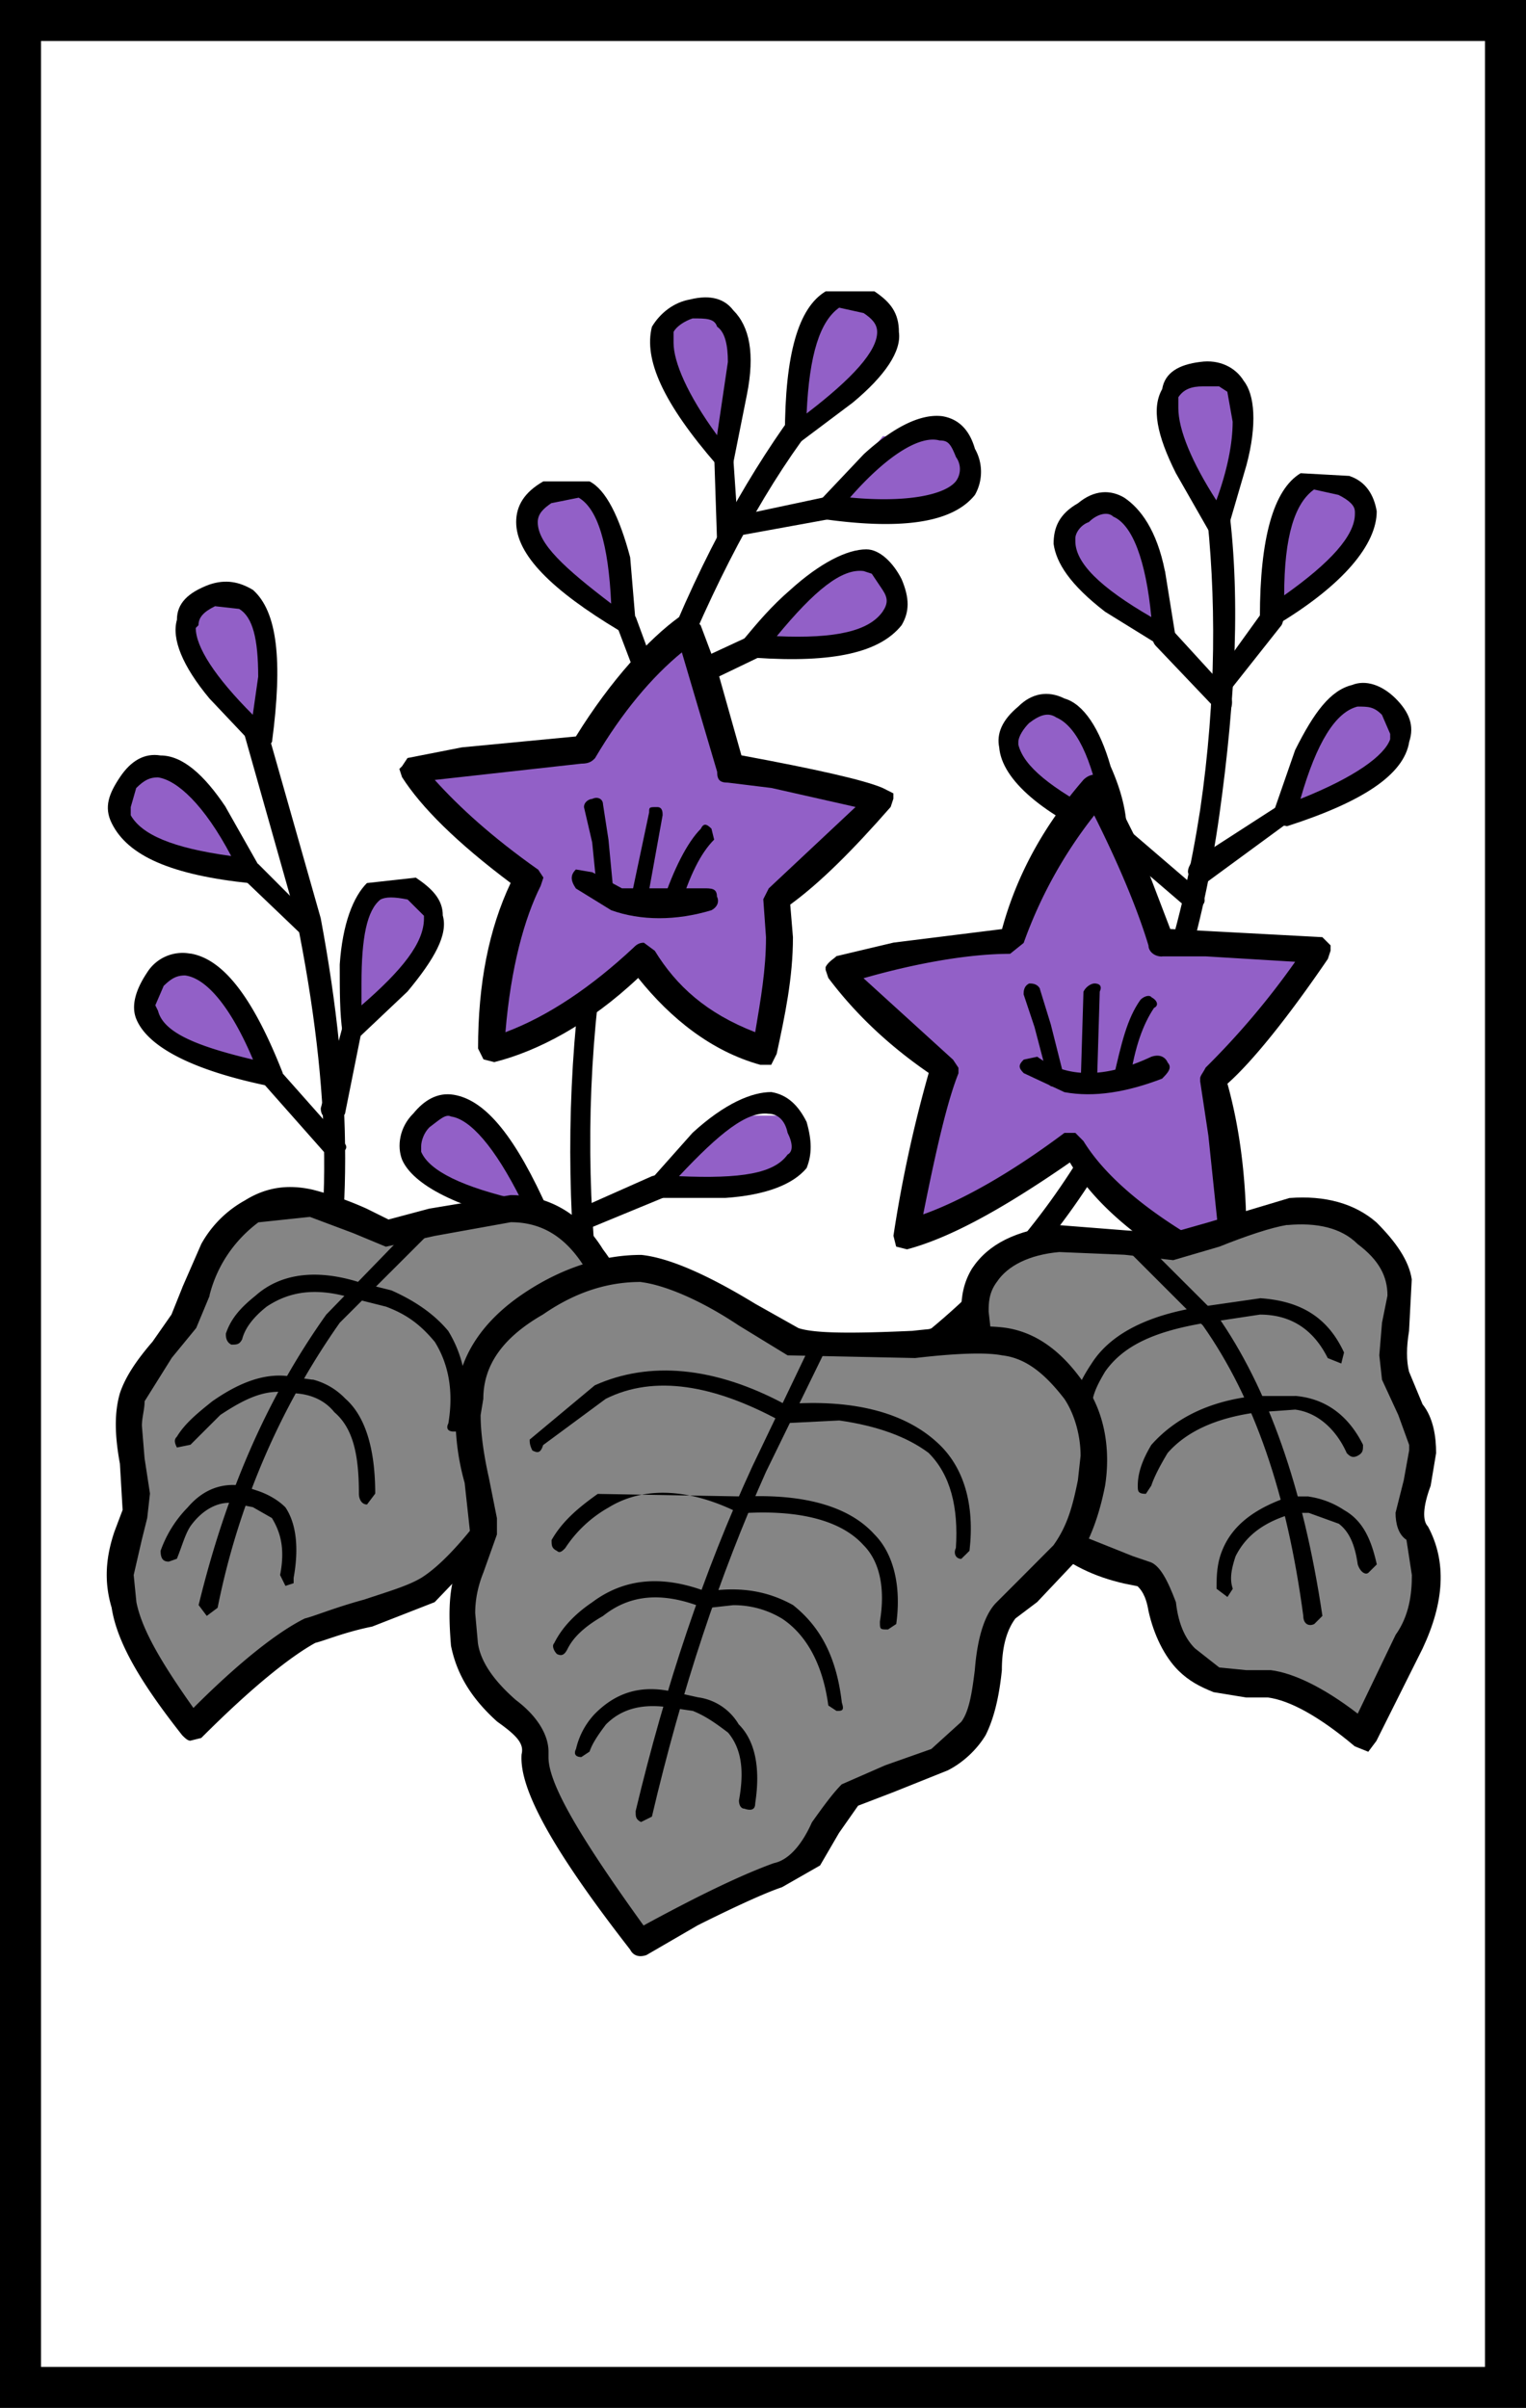 <svg xmlns="http://www.w3.org/2000/svg" width="372" height="587" viewBox="0 0 372 587"><path fill="#fff" d="M0 0h372v587H0z"/><path fill="none" stroke="#000" stroke-width="3" stroke-miterlimit="100" d="M370.6 585.26H3.9V2.74h366.7v582.52z"/><path d="M61.65 165.65c0-2-1.98-2-3.3-2-2 .67-2 2-2 3.98l15.9 56.24c8.6 42.35 9.25 77.42.65 105.2 0 2 0 3.32 1.98 3.32 1.33 1.3 3.3 0 3.3-1.36 7.95-29.1 7.95-64.84 0-107.2l-16.53-58.2z"/><path fill="#9260C7" d="M64.3 180.2l.66-19.85c-.66-13.23-5.3-17.86-13.23-14.55-8.6 2.64-8.6 9.26-1.32 19.85l13.9 14.55z"/><path d="M61.65 143.8c-3.3-1.98-6.62-2.64-10.6-1.3-5.28 1.97-7.92 4.62-7.92 8.6-1.33 4.62 1.32 11.24 7.93 19.18l11.25 11.9 2.68.67 1.32-2c2.64-19.84 1.3-31.75-4.64-37.04zm-9.26 3.98l5.92.66c3.3 2 4.63 7.28 4.63 16.54l-1.32 9.27c-9.26-9.27-13.9-16.55-13.9-21.17l.67-.67c0-1.95 1.33-3.3 3.98-4.6z"/><path fill="#9260C7" d="M61.65 212.63l-10.6-17.2c-7.92-9.93-14.54-11.26-19.84-4.64-4.6 7.24-1.3 12.54 10.6 17.2l19.87 4.6z"/><path d="M55.03 196.75c-5.3-7.94-10.58-12.58-15.88-12.58-3.97-.66-7.27 1.33-9.92 5.3-2.65 3.97-3.97 7.28-1.98 11.24 3.95 7.97 14.55 12.6 33.75 14.6l1.97-1.32.66-2-8.6-15.2zm-23.16 1.98v-1.98l1.33-4.64c1.98-1.95 3.3-2.6 5.3-2.6 4.63.65 11.24 6.6 17.86 19.17-14.56-1.98-21.84-5.3-24.48-9.92z"/><path d="M62.98 210.64c-1.33-.66-2.65-.66-3.3 0-1.34 1.32-1.34 2.65 0 3.97l14.54 13.9h3.3c1.34-1.3 1.34-1.96 0-3.3L63 210.66z"/><path fill="#9260C7" d="M86.13 231.15c-1.32 5.95-1.32 12.57 0 19.85l13.9-14.56c7.94-9.92 7.94-16.54 0-19.85-7.94-3.3-12.58 1.96-13.9 14.53z"/><path d="M101.35 213.95l-11.9 1.32c-3.32 3.3-5.96 9.93-6.63 19.85 0 6.62 0 11.9.67 16.54l1.3 2 2.63-.67 11.92-11.28c6.6-7.94 9.92-13.9 8.6-18.53 0-3.96-2.65-6.6-6.62-9.26zm2 9.26v.7c0 5.95-5.3 12.56-15.23 21.17v-5.3c0-11.25 1.32-17.86 4.63-20.5 1.32-.67 3.3-.67 6.62 0l3.97 3.96z"/><path d="M86.13 248.35c-1.32 0-1.98 0-2.64 2l-5.3 19.84c0 1.3.63 2.62 2.62 2.62 1.32.66 2.65 0 3.3-1.33l3.98-19.85c.67-1.98 0-3.3-2-3.3z"/><path fill="#9260C7" d="M66.28 262.9c-1.98-6.6-5.3-13.22-9.26-17.85-7.28-11.25-13.9-13.24-19.2-6.62-5.95 6.62-2.64 13.23 9.28 17.86 5.95 3.3 12.57 5.3 19.18 6.6z"/><path d="M46.43 232.48a10.2 10.2 0 0 0-10.58 4.62c-2.65 3.97-3.97 7.95-2.65 11.25 2.65 6.62 13.23 12.57 33.08 16.55l2-.67.65-2.64c-7.28-18.56-14.56-27.8-22.5-29.14zm-6.6 7.93c1.97-1.95 3.3-2.62 5.28-2.62 5.3.67 11.28 7.95 16.57 20.52-13.9-3.3-21.83-6.63-23.16-11.9l-.66-1.34 2-4.64z"/><path d="M68.27 260.92l-3.3-.66c-2 1.33-2 2.65-.67 3.97l15.22 17.2c1.32 1.33 2.64 1.33 3.3 0 2-1.32 2-1.98.67-3.3l-15.25-17.2z"/><path fill="#9260C7" d="M131.13 296l-9.27-17.2c-7.28-10.6-13.9-12.58-19.2-5.96-5.28 7.27-1.97 13.23 9.94 17.86l18.53 5.3z"/><path d="M100.7 271.5c-3.32 3.32-3.98 7.95-2.66 11.26 2.65 5.96 13.23 11.9 33.08 15.88l2.65-.66v-2.64c-7.94-17.88-15.22-27.14-23.16-28.46-3.93-.66-7.24 1.32-9.9 4.63zm1.97 7.95c0-1.32.67-3.3 2-4.63 2.63-1.98 3.96-3.3 5.28-2.64 4.63.66 10.6 7.27 17.2 20.5-14.55-3.3-22.5-7.27-24.48-11.9v-1.33zm96.6-181.95l-3.96.65c-11.9 15.9-23.8 36.4-34.4 63.52-20.5 53.6-26.45 109.84-18.5 167.4 0 2 1.32 2.66 2.64 2.66l2.65-3.3c-8.6-56.92-2.66-111.84 17.85-164.77 10.6-25.8 21.84-46.32 34.4-62.2.67-1.98.67-2.65-.65-3.96z"/><path fill="#9260C7" d="M193.98 106.1l15.22-12.57c8.6-9.27 9.93-15.88 2-19.85-7.3-3.98-12.58 0-15.9 12.57a187.42 187.42 0 0 0-1.3 19.85z"/><path d="M192 108.08h2.65l13.23-9.93c7.94-6.6 11.9-12.57 11.25-17.2 0-4.63-2-7.27-5.96-9.92h-11.9c-6.62 3.97-9.93 15.22-9.93 35.07l.66 1.98zM204.57 75l5.96 1.32c1.98 1.33 3.3 2.64 3.3 4.63 0 4.63-5.95 11.25-17.2 19.85.66-14.55 3.3-22.5 7.94-25.8z"/><path fill="#9260C7" d="M176.78 111.4l3.3-19.86c1.33-12.58-2.64-17.86-11.24-16.54-7.94 2-9.92 8.6-3.97 19.85l11.9 16.54z"/><path d="M178.77 75.66c-2-2.65-5.3-3.97-10.6-2.65-3.96.7-7.27 3.34-9.25 6.65-2 7.94 2.64 18.52 15.88 33.75l1.98.65 2-1.33 3.3-16.53c1.98-9.94.66-16.56-3.3-20.54zm-3.97 3.97c1.98 1.32 2.64 4.63 2.64 8.6l-2.64 17.86c-7.28-9.95-10.6-17.9-10.6-22.5v-2.67c.67-1.32 2.66-2.65 4.64-3.3 3.3 0 5.3 0 5.96 1.98z"/><path d="M178.77 111.4l-2.65-2c-2 0-2.65.67-2 2l.68 20.5c0 2 .66 2.65 2.64 2.65 1.33-.66 2.65-1.32 2.65-3.3l-1.35-19.86z"/><path fill="#9260C7" d="M152.3 151.75l-2.65-19.85c-3.3-12.57-8.6-15.88-15.88-11.9-7.94 3.96-6.62 10.58 2.65 19.85l15.88 11.9z"/><path d="M154.28 153.74c.67 0 .67-1.33.67-2l-1.33-15.87c-2.64-9.92-5.95-16.54-9.92-18.52h-11.25c-4.63 2.64-6.62 5.95-6.62 9.92 0 7.94 8.6 16.54 25.14 26.47h3.3zm-13.23-32.43c4.63 2.68 7.28 11.28 7.94 25.84-11.28-8.6-17.9-14.56-17.9-19.85 0-2 1.33-3.3 3.3-4.64l6.63-1.33z"/><path d="M154.95 150.43c-.67-1.33-2-1.33-3.3-1.33-2 .67-2.66 2-1.34 3.3l9.3 24.5c.66 1.98 1.98 2.65 3.3 1.98 2-.67 2-1.98 1.33-3.3l-9.25-25.15z"/><path fill="#9260C7" d="M201.26 123.7h19.85c13.27-1.66 17.24-7.45 14.6-16.54l-20.5-.83-13.9 17.37z"/><path d="M198.62 124.62l2.64 2c19.2 2.63 31.1.65 36.4-5.97a11.38 11.38 0 0 0 0-11.25c-1.33-4.63-3.98-7.28-7.95-7.94-5.26-.66-11.9 2.65-19.15 9.27l-11.25 11.9c-1.34.67-1.34 1.33-.67 2zm34.4-13.23a4.97 4.97 0 0 1 0 5.93c-2.65 3.3-11.9 5.3-25.8 3.96 9.26-10.58 17.2-15.2 21.83-13.9 2 0 2.65.67 3.97 3.98z"/><path d="M203.9 123.3c0-2-1.98-2.65-3.3-2l-21.83 4.65c-2 0-2.65 1.32-2 3.3 0 1.33 1.33 2 3.32 1.33l21.8-3.97c2-.63 2.65-1.96 2-3.3z"/><path fill="#9260C7" d="M184.06 157.7l19.85-.65c12.6-2 17.2-6.62 13.9-14.56-3.95-7.97-10.56-7.97-20.5.63-5.3 3.97-9.25 9.26-13.22 14.56z"/><path d="M181.4 155.72v3.3l2.66 1.33c19.2 1.32 30.44-1.32 35.73-7.94 1.95-3.3 1.95-6.6 0-11.22-2-3.96-5.3-7.27-8.6-7.27-4.67 0-11.28 3.3-18.56 9.9-4.63 4-7.94 7.96-11.25 11.93zm31.1-15.88l2.66 3.97c1.32 2 1.32 3.34 0 5.3-3.3 4.66-11.25 6.64-25.8 5.98 9.26-11.25 15.87-16.55 21.16-15.88l2 .65z"/><path d="M186.7 156.4c-1.32-2-1.98-2.66-3.96-1.35l-18.53 8.6c-1.95.67-1.95 2-.63 3.32 0 1.98 1.32 1.98 3.3 1.98l17.87-8.6c1.98-1.32 2.65-2.64 1.98-3.96z"/><path fill="#9260C7" d="M160.24 289.24l20.5-.78c12.58-1.58 17.2-7.07 13.9-16.5h-20.5l-13.9 17.28z"/><path d="M196.63 273.5c-1.98-3.97-4.63-6.62-8.6-7.28-4.63 0-11.25 2.65-19.2 9.93l-10.58 11.9v2.65l2 1.33h16.53c9.93-.67 16.54-3.3 19.85-7.28 1.32-3.3 1.32-6.62 0-11.25zm-4.63 2.65c1.32 2.65 1.32 4.62 0 5.3-3.3 4.62-11.25 5.94-26.47 5.28 9.93-10.58 16.55-15.88 21.84-15.22 1.98 0 3.97 1.36 4.63 4.67z"/><path d="M162.9 288.05c-1.34-1.32-2-1.98-3.98-1.32l-17.87 7.94c-1.98 1.32-2.65 2.64-1.98 3.97 1.32 1.98 2.64 1.98 3.3 1.32l19.2-7.93c1.32-.67 1.98-2 1.32-3.98zM299.2 121.3c-.67-1.97-2-1.97-3.32-1.97-1.98 0-2.65 1.32-1.98 3.3 2.64 22.5 2.64 47.65-1.33 74.78-8.6 55.6-30.43 97.3-65.5 126.4-2 .67-2 2-.66 3.97h4C266.8 298 289.3 255 297.24 198.75c3.98-28.45 5.3-54.26 2-77.42z"/><path fill="#9260C7" d="M297.2 127.93c2.65-6.62 3.98-13.23 5.3-19.2 1.98-12.56-1.33-18.5-9.93-17.85-8.6 1.32-10.58 7.28-5.3 19.85l9.93 17.2z"/><path d="M292.57 88.23c-5.3.66-8.6 2.65-9.26 6.62-2.62 4.63-1.3 11.25 3.34 20.5l7.94 13.9c.66 1.33 1.98 1.33 2.64 1.33l2-1.33 4.63-15.87c2.65-9.93 1.98-17.2-.66-20.52-2-3.3-5.97-5.3-10.6-4.63zm6.62 7.27l1.3 7.3c0 5.28-1.3 11.9-3.98 19.17-5.95-9.26-9.26-17.2-9.26-22.5v-2.63c1.32-2 3.3-2.65 5.95-2.65h3.98l2 1.3z"/><path fill="#9260C7" d="M309.77 150.43l15.88-12.58c8.6-9.26 9.27-15.88 1.33-19.85-7.28-3.96-12.57 0-15.22 12.58a101 101 0 0 0-2 19.85z"/><path d="M328.96 116.02l-11.9-.66c-6.62 3.97-9.93 15.88-9.93 35.07l1.98 1.98h2c16.56-9.9 24.5-19.82 24.5-27.76-.66-3.97-2.65-7.27-6.62-8.6zm1.33 8.6v.66c0 5.3-6 11.9-17.24 19.85 0-14.55 2.65-22.5 7.28-25.8l5.96 1.32c2.65 1.32 3.98 2.65 3.98 3.97z"/><path d="M311.1 148.44c-.66-1.32-2-1.32-3.3.66l-11.92 16.55c-1.32 1.32-1.32 1.98.66 3.3 1.33 1.33 2.65 1.33 3.3-.66l12.58-15.9c.66-1.3.66-2.65-1.32-3.98z"/><path fill="#9260C7" d="M312.42 198.73l18.53-7.94c11.25-6 13.23-11.94 7.28-18.56-5.96-5.95-11.9-3.3-18.53 7.94l-7.28 18.52z"/><path d="M343.52 180.86c1.33-3.96 0-7.27-3.3-10.58-3.32-3.3-7.3-4.63-10.6-3.3-5.3 1.3-9.26 6.6-13.9 15.87l-5.28 15.2v2.66l3.3.7c18.53-5.96 28.46-12.58 29.78-20.5zm-4.63-1.98v1.32c-1.35 3.97-8.6 9.27-21.87 14.55 3.97-13.9 8.6-21.16 13.9-22.5 2.65 0 3.97 0 5.96 2l2 4.63z"/><path d="M314.4 197.4c-.65-1.98-1.98-1.98-3.3-.65l-20.5 13.23c-1.34 1.98-1.34 3.3 0 3.97 0 1.32 1.97 2 3.3 1.32l19.85-14.56c1.98-.63 1.98-1.95.66-3.3z"/><path fill="#9260C7" d="M250.22 174.25c-7.27 5.3-5.95 11.25 4.64 19.2l17.86 9.9-5.3-19.18c-4.62-11.9-10.58-15.22-17.2-9.92z"/><path d="M274.7 203.36c0-5.3-1.32-10.58-3.96-16.54-2.65-9.27-6.62-15.22-11.25-16.54-4-2-7.97-1.33-11.28 1.98-3.97 3.3-5.3 6.62-4.63 9.93.66 7.9 10.6 16.5 27.8 23.8l2.64-.67c.66 0 1.32-1.33.66-2zm-23.8-27.12c2.63-2 4.62-2.65 6.6-1.34 4.64 2 8.6 9.27 11.25 23.83-12.57-6.62-19.2-11.9-20.5-17.2v-.67c0-1.32 1.3-3.3 2.64-4.62z"/><path d="M293.23 220.56c.66-.66.66-1.98-.66-3.3l-18.52-15.9-3.3.68c-1.34.66-1.34 1.98 0 3.3l18.5 15.88 3.98-.66z"/><path fill="#9260C7" d="M283.97 155.72c0-6.62-1.32-13.23-3.3-19.85-3.98-11.9-9.93-15.87-16.55-11.25-7.28 4.63-6.62 11.25 3.3 19.85l16.55 11.25z"/><path d="M283.97 139.18c-1.98-9.93-5.95-15.22-9.92-17.87-3.3-1.95-7.28-1.95-11.25 1.36-4.63 2.64-5.96 5.95-5.96 9.92.66 4.64 3.97 9.93 12.57 16.55l13.9 8.6H286l.66-1.98L284 139.2zm-12.57-13.23c4.63 1.98 7.94 10.6 9.26 24.48-12.57-7.28-18.52-13.23-18.52-18.53v-.66c0-1.32 1.32-3.3 3.3-3.97 2-2 4.63-2.65 5.96-1.32z"/><path d="M299.85 172.93c.66-.67.66-2.65 0-3.98l-13.9-15.2h-3.3c-2 1.3-2 2.64-.66 3.95l13.86 14.56 3.97.67z"/><path fill="#9260C7" d="M113.26 184.83l-12.57 2.65c5.26 8.6 14.53 17.87 28.42 26.47-6.6 11.25-9.26 25.15-9.26 41.7 12.57-2.66 24.48-9.94 37.05-22.5 3.98 7.26 9.93 13.22 17.88 18.5l11.9 4.65 3.3-26.47-.66-10.58c6.62-4.64 15.22-12.58 25.15-24.5l-23.17-5.28-13.24-2-6.6-23.15-3.33-11.24c-8.6 5.95-17.2 15.88-26.47 29.77l-28.44 1.98z"/><path d="M168.84 150.43h-3.3c-7.3 5.3-16.55 15.22-25.15 29.1l-27.8 2.66-13.25 2.6-1.33 2-.66.66.66 2c4.63 7.27 13.23 15.87 26.47 25.8-5.3 11.24-7.94 24.47-7.94 40.36l1.32 2.64 2.63.67c10.6-2.65 23.17-9.27 35.08-20.52 7.95 9.93 17.87 17.87 29.78 21.18H188l1.33-2.66c2-9.26 3.97-18.52 3.97-28.45l-.66-7.95c7.28-5.3 15.22-13.23 24.48-23.8l.66-2v-1.32l-2.64-1.33c-4.64-1.97-16.55-4.62-34.4-7.93L174.78 163l-3.98-10.58-1.98-2zm-37.72 61.53c-11.24-7.94-19.18-15.22-25.14-21.83l35.73-3.97c2 0 2.68-.66 3.34-1.33 6.62-11.24 13.9-19.85 21.17-25.8l8.6 29.1c0 2 .67 2.66 2.65 2.66l10.6 1.3 20.5 4.63-21.17 19.85-1.33 2.64.66 9.26c0 7.95-1.3 15.22-2.63 23.16-11.9-4.63-19.2-11.25-24.48-19.85l-2.66-1.97c-1.32 0-1.98.66-2.65 1.32-9.93 9.26-20.5 16.54-31.1 20.5 1.32-15.86 4.63-27.78 8.6-35.7l.66-2-1.32-2z"/><path d="M144.36 212.63l-3.97-.67c-1.35 1.33-1.35 2.64 0 4.63l8.6 5.3c7.25 2.6 15.85 2.6 24.45 0 1.33-.7 2-2 1.33-3.34 0-2-1.34-2-3.3-2H151.6l-7.27-3.95z"/><path d="M147 196.1c0-1.34-1.32-2-2.64-1.34-.66 0-2 .66-2 2l2 8.6 1.32 13.22c0 1.32.66 1.32 2 1.32l1.97-1.32-1.32-13.9-1.33-8.6zm13.24.65c-2 0-2 0-2 1.3l-4.62 21.85c-.66 1.32 0 2 1.33 2.65l2.64-2 3.94-21.82c0-.67 0-1.98-1.32-1.98zm13.23 5.3c-1.32-1.34-1.98-1.34-2.64 0-3.3 3.3-6.62 9.9-9.27 17.85 0 2 0 2.65 1.33 3.3 1.3 0 1.95 0 2.6-1.3 2.66-8.6 5.3-13.9 8.6-17.22l-.65-2.64z"/><path fill="#9260C7" d="M299.85 311.2c.66-7.27.66-17.2-.66-30.43l-3.34-17.86c5.3-3.93 13.9-14.53 25.15-31.1l-23.8-1.95h-13.9a206.38 206.38 0 0 0-9.26-23.16l-6.62-14.57a108.3 108.3 0 0 0-21.17 37.07l-27.13 3.96-14.56 3.3c5.96 7.94 13.9 15.9 25.8 23.82-3.3 9.27-6.6 22.5-9.26 41.03 9.3-2.64 23.18-9.92 40.38-21.83 3.3 6.62 10.6 14.55 22.5 21.84l15.88 9.9z"/><path d="M285.3 226.52l-8.6-22.5-6.62-13.23-2.65-2c-.66 0-1.98 0-3.3 1.3-8.6 9.93-15.9 21.84-19.86 36.4l-26.47 3.3-13.9 3.3c-.65.68-1.98 1.34-2.64 2.67v.65l.66 1.98c5.96 7.95 13.9 15.9 24.48 23.17a320.67 320.67 0 0 0-8.6 39.7l.66 2.63 2.65.67c9.96-2.65 22.5-9.26 39.7-21.18 6.65 11.23 19.2 21.16 37.08 30.42h3.3l2-2.65.66-9.24c0-13.24-1.33-25.8-4.63-37.73 5.95-5.27 14.55-15.86 24.48-30.42l.66-2v-1.3l-2-2-37.03-1.98zm-2 6.62h10.6l21.83 1.32a191.1 191.1 0 0 1-21.83 25.8c-.67 1.33-1.33 2-1.33 2.65v.7l2 13.22 2.63 25.16v3.3c-17.2-9.26-27.8-18.52-33.08-27.12l-1.98-2h-2.65c-13.26 9.94-25.17 16.56-34.44 19.87 3.3-16.54 5.96-27.8 8.6-34.4v-1.33l-1.32-1.98-21.83-19.86c13.9-3.98 26.47-5.95 35.74-5.95l3.3-2.65a109.87 109.87 0 0 1 17.2-31.1c7.3 14.56 11.26 25.14 13.24 31.76 0 1.3 1.3 2.65 3.3 2.65z"/><path d="M284.63 258.94c-.66-1.33-1.98-2-3.97-1.33-11.25 5.3-20.5 5.3-27.8 0l-3.3.7c-1.32 1.3-1.32 1.98 0 3.3l9.93 4.64c7.25 1.32 15.2 0 23.8-3.3 1.3-1.33 2.63-2.66 1.3-3.98z"/><path d="M253.53 241.07c-.66-1.32-1.98-1.32-2.64-1.32-1.36.66-1.36 2-1.36 2.65l2.65 7.94 3.3 12.57c0 2 .67 2 2 2l2-2-3.33-13.2-2.65-8.6zm13.24-1.32c-.66 0-2 .66-2.65 2l-.66 21.82c0 1.33.66 2.65 1.32 2.65l2.65-2.65.66-21.83c.63-1.33 0-2-1.35-2zm13.9 3.3c-.67-.65-2 0-2.65.67-3.3 4.63-4.64 10.6-6.62 19.2l1.98 1.98 2-1.33c1.3-8.6 3.3-13.9 5.94-17.86 1.33-.63.67-1.96-.66-2.62z"/><path fill="#858585" d="M340.88 319.15c1.32-7.27-1.33-13.23-7.28-18.53-6.62-5.28-15.88-6.6-26.47-3.3l-21.83 6.6-11.92-1.3-15.2-.67c-11.26 1.32-18.54 5.95-20.53 13.24-.66 3.93 0 7.9.67 11.9l1.32 6.6c1.32 7.3 3.97 15.2 7.94 24.5 3.3 9.9 9.26 17.2 16.54 20.5l14.56 5.3 4.63 7.92c1.35 5.95 3.34 9.92 5.98 12.57 3.3 2.64 5.96 4.63 9.27 5.3l11.25.65c5.94.67 13.9 5.3 23.14 13.23l10.6-23.18c5.28-9.92 5.94-19.18 1.97-26.46-1.96-2.65-1.96-5.95-1.3-9.93l2.65-10.6c0-2.62 0-5.93-1.33-7.9l-5.3-10.6c-.64-1.3 0-7.27.7-15.87z"/><path d="M314.4 292.03l-19.84 5.95-9.27 2.64-10.6-.66-16.55-1.3c-10.6 1.3-17.2 4.6-21.18 10.57-2 3.3-2.65 6.62-2.65 10.58l.66 7.97c0 5.96 3.3 16.55 9.26 31.76 5.3 14.57 15.22 23.17 29.78 26.48l3.3.67c.67.67 2 2 2.65 5.96 1.3 5.95 3.96 11.25 7.27 14.56 2.65 2.63 5.3 3.96 8.6 5.3l7.94 1.3h5.3c5.3.67 12.58 4.64 21.18 11.9l3.3 1.33 1.98-2.64 11.25-22.5c5.3-11.26 5.95-21.18 1.32-29.78-1.32-1.33-1.32-4.64.66-9.93l1.33-7.95c0-3.97-.66-8.6-3.3-11.9l-3.3-7.95c-.66-2.64-.66-5.95 0-9.92l.66-12.57c-.66-4.64-3.97-9.27-8.6-13.9-5.3-4.63-12.57-6.62-21.17-5.95zm-.65 6.62c7.27-.67 13.23.65 17.2 4.62 5.3 3.97 7.28 7.94 7.28 12.58l-1.33 6.6-.66 7.95.66 5.95 3.97 8.6 2.65 7.3v1.3l-1.32 7.3-2 7.93c0 2.65.68 5.3 2.66 6.6l1.32 8.6c0 4.65-.66 9.94-3.97 14.57l-9.23 19.2c-8.6-6.62-15.88-9.93-21.17-10.6h-5.97l-6.62-.66-5.93-4.66c-2-2-3.97-5.3-4.63-11.25-2-5.3-3.97-9.26-6.62-9.9l-3.96-1.35-13.23-5.3c-5.3-3.3-9.26-9.25-12.56-16.53-3.3-9.26-5.96-17.2-7.28-23.16l-1.33-7.28v-1.34l-.67-5.96c0-1.97 0-4.6 2-7.26 2.64-3.97 7.93-6.62 15.2-7.28l15.9.66 11.9 1.32 11.25-3.3c6.62-2.65 12.57-4.64 16.55-5.3z"/><path d="M277.35 301.3c-1.32 0-1.98 0-3.3 1.3 0 1.33 0 2 1.32 2.66l17.86 17.86c12.57 17.87 20.5 41.02 24.48 70.8 0 1.98 1.36 2.64 2.68 1.98l1.98-1.98c-4.62-31.1-13.23-55.58-25.8-73.45l-19.2-19.18z"/><path d="M307.13 316.5l-13.9 2c-13.23 1.97-22.5 6.6-27.13 13.9-2.64 3.96-4.63 7.92-3.96 11.23.65 1.33 1.32 2 1.98 2l1.98-2c0-3.3 1.33-5.95 3.3-9.26 4.65-6.62 12.6-9.92 24.5-11.9l13.23-2c7.94 0 13.23 3.98 16.54 10.6l3.3 1.32.67-2.68c-3.97-8.6-10.6-12.58-20.5-13.24zm8.6 23.82h-9.93c-11.9 1.33-19.85 5.96-25.14 11.92-1.98 3.3-3.3 6.6-3.3 9.92 0 1.32 0 2 1.98 2l1.32-2c.66-2 1.98-4.63 3.97-7.94 4.63-5.3 11.9-8.6 21.83-9.92l9.27-.67c5.3.67 9.92 4.64 12.57 10.6.66.66 1.32 1.32 2.65.66 1.32-.7 1.32-1.36 1.32-2.68-3.3-6.62-8.6-11.25-16.54-11.92zm3.3 24.48h-4.62c-7.9 2.66-13.9 6.63-16.5 13.25-1.34 3.3-1.34 6.6-1.34 9.26l2.65 2 1.3-2c-.64-1.96-.64-3.95.68-7.92 2.65-5.3 7.28-8.6 14.56-10.58h3.3l7.3 2.64c2.63 1.98 3.96 5.28 4.62 9.92.66 1.98 1.98 2.65 2.65 1.98l2-1.98c-1.33-5.95-3.3-10.6-7.95-13.23a21 21 0 0 0-8.6-3.3z"/><path fill="#858585" d="M49.74 308.57L45.1 321.8l-6.6 8.6a42.84 42.84 0 0 0-5.96 10.6c-1.33 3.3-1.33 7.93-.67 13.9 1.33 6.6 1.33 11.9 1.33 13.88l-3.3 9.92c-.67 3.3-.67 7.94.65 12.58 1.32 7.93 6.62 17.86 15.88 29.77 13.23-12.57 22.5-19.85 28.45-23.16 3.3-1.36 8.6-3.3 15.88-4.67 6.62-1.97 10.6-3.96 13.9-5.95 4.63-3.3 12.57-11.9 22.5-25.8l24.48-35.74-4.64-15.22c-5.3-9.93-12.57-15.88-22.5-15.88l-17.2 3.3-12.57 2.65-13.9-5.95-19.18.67a32.66 32.66 0 0 0-11.9 13.23z"/><path d="M44.45 313.86l-2.65 6.6-4.63 6.63c-3.97 4.6-6.62 8.6-7.94 12.54-1.33 4.64-1.33 9.93 0 17.2l.66 11.26-2 5.3c-2 5.95-2.66 11.9-.67 18.53 1.32 8.6 7.27 18.52 17.2 31.1.66.66 1.32 1.32 1.98 1.32l2.66-.66c12.57-12.6 21.83-19.88 27.8-23.18 2.64-.67 7.27-2.65 13.88-3.98l15.22-5.95 14.56-15.2 8.6-11.93 25.8-35.73v-2.64a39.36 39.36 0 0 0-7.93-20.5c-5.3-8.6-13.24-13.23-22.5-13.23l-19.85 3.3-9.93 2.65-5.3-2.63a80.82 80.82 0 0 0-13.22-4.65c-5.93-1.32-11.23-.66-16.52 2.64a27.18 27.18 0 0 0-10.6 10.6l-4.62 10.57zm6.6 2c2-7.96 6.63-13.9 11.93-17.88l12.57-1.33 10.58 3.97 7.94 3.3 11.9-2.63 18.54-3.34c7.97 0 13.9 3.97 18.56 11.9 2.64 4.64 4.63 9.27 5.3 15.23l-23.83 34.4c-9.25 13.9-16.53 21.84-21.82 25.15-3.3 1.98-7.94 3.3-13.9 5.3-7.27 1.98-11.9 3.96-14.55 4.63-6.62 3.3-15.88 10.56-27.12 21.8-7.95-11.24-12.58-19.18-13.9-25.8l-.66-6.6 1.98-8.6 1.32-5.3.67-5.97-1.32-8.6-.65-7.93c0-2 .66-3.98.66-5.96l6.63-10.6 5.95-7.26 3.3-7.93z"/><path d="M104 297.98c-1.33-.67-2-1.33-2.65 0l-21.83 22.5c-14.56 20.5-24.5 43.67-31.1 70.8l1.98 2.64 2.65-1.98a182.98 182.98 0 0 1 29.77-69.48L104 301.3v-3.32z"/><path d="M87.45 312.54c-10.58-3.3-19.18-2-25.14 3.3-3.3 2.66-5.92 5.3-7.25 9.27 0 .7 0 2 1.33 2.68 1.32 0 1.98 0 2.65-1.33.67-2.65 2.65-5.3 5.96-7.93 5.94-3.97 12.56-4.63 21.16-2l7.94 2c5.3 1.98 8.6 4.63 11.9 8.6 3.3 5.3 4.63 11.9 3.3 19.85-.66 1.33 0 2 1.3 2 1.35 0 2 0 2-1.33 2-9.25.67-16.54-3.3-23.15-3.3-4-7.94-7.3-13.9-9.94l-7.94-1.98zm-11.25 23.8l-4.63-.65c-6.6-1.35-13.23 1.3-19.84 5.93-3.3 2.65-6.62 5.3-8.6 8.6-.67.66-.67 1.33 0 2.65l3.3-.67 7.28-7.27c6-3.97 11.28-6.6 17.2-5.3 4 0 7.97 1.33 10.6 4.64 4.65 3.96 5.98 10.6 5.98 19.84 0 1.33.66 2.65 1.98 2.65l2-2.65c0-9.93-2-18.53-7.3-23.16a16.67 16.67 0 0 0-7.93-4.65zm-4.62 48.32c1.32-7.28.66-13.23-2-17.2-1.98-2-4.62-3.3-6.6-3.98L59 362.16c-4.63-.66-9.26.66-13.23 5.3a28.78 28.78 0 0 0-6.62 10.6c0 1.96.67 2.63 2 2.63l1.97-.7c1.33-3.3 2-5.95 3.3-7.93 3.32-4.65 7.95-6.63 11.92-5.3l3.3.65 4.64 2.65c2 3.3 3.3 7.28 2 13.9l1.3 2.64 2-.65v-1.32z"/><path fill="#858585" d="M156.27 309.23c-7.94 0-17.2 2.65-25.8 8.6-9.93 5.95-15.9 13.23-15.9 22.5-.65 6.6 0 13.23 1.34 19.84 2 5.3 2 10.6 2 13.9l-3.96 11.25c-1.32 3.97-1.32 9.27-.66 15.22 1.32 5.95 4.63 11.25 9.93 15.87 4.63 4 7.93 7.98 7.27 11.3-.66 7.27 7.94 22.5 25.15 45.64l13.25-6.6 21.17-9.27c3.98-1.34 7.3-4.64 9.94-9.93l7.28-9.92 15.88-5.95c7.27-3.3 11.9-6.62 14.55-10.6 1.32-3.3 2.64-7.93 3.3-15.2 0-5.97 2-11.25 4.64-13.9l11.9-11.25c3.98-4.65 6.62-11.26 8.6-19.2 1.33-7.94.67-16.54-4.63-23.16-3.97-6.6-9.92-9.92-16.54-11.25l-25.8.65-25.8-.66-16.55-9.95c-7.93-5.28-15.2-7.27-20.5-7.93z"/><path d="M156.27 305.92c-8.6 0-18.53 2.65-28.45 9.27-9.93 6.6-15.88 15.2-16.55 25.1a59 59 0 0 0 2 21.2l1.3 11.9-2.63 7.3c-2.65 5.92-2.65 12.53-2 20.5 1.33 6.6 4.64 12.55 11.26 18.5 4.63 3.3 6.62 5.3 5.95 7.95-.66 8.6 7.94 23.82 26.47 47.64.66 1.32 2 2 3.97 1.32l12.54-7.28c9.27-4.63 16.54-7.94 20.5-9.26l9.28-5.3 4.63-7.95 4.64-6.62 8.6-3.3 13.23-5.3c3.97-2 7.28-5.3 9.26-8.6 2-3.97 3.3-9.26 3.96-15.87 0-5.95 1.33-9.93 3.3-12.57l5.3-4L262.8 380c3.3-5.28 5.3-11.24 6.6-17.86 1.34-8.6.02-17.86-5.28-25.14-4.63-6.62-10.58-11.9-18.52-13.24-3.97-.66-11.25-.66-23.16.67-14.56.66-23.82.66-27.8-.67l-10.58-5.95c-11.9-7.26-21.17-11.23-27.8-11.9zm0 6.62c5.3.66 13.9 3.96 23.82 10.58l11.9 7.28 31.1.66c11.23-1.32 17.84-1.32 21.15-.66 5.96.66 10.6 4.64 15.22 10.6 2.64 3.96 3.96 9.25 3.96 13.9l-.66 5.94c-1.32 6.6-2.65 11.25-5.96 15.87l-8.6 8.64-5.3 5.3c-2.63 2.63-4.6 7.93-5.27 16.53-.67 5.3-1.33 9.93-3.3 12.57l-7.3 6.62-11.24 3.97-10.6 4.64c-1.98 2-3.97 4.63-7.27 9.27-2.65 5.96-5.96 9.27-9.27 9.94-7.3 2.64-17.2 7.27-31.77 15.2-15.23-21.16-23.17-34.4-23.17-41V427c0-3.97-2.64-8.6-7.94-12.56-5.3-4.64-8.6-9.27-9.27-13.9l-.66-7.3c0-3.3.67-6.6 2-9.9l3.3-9.27v-3.97l-1.98-9.93c-1.34-5.95-2-11.24-2-15.2l.66-3.98c0-8.64 5.3-15.25 14.55-20.55 8.6-5.95 16.55-7.93 23.83-7.93z"/><path d="M200.6 326.43c-.66-.66-1.98-.66-2.65.66l-14.55 30.4c-11.9 25.8-21.17 53.6-28.45 84.03 0 1.32 0 2 1.32 2.65l2.65-1.32c7.28-31.1 16.54-58.88 27.8-84.03l14.54-29.77-.66-2.65z"/><path d="M226.4 354.22c5.3 5.3 7.28 13.23 6.62 23.16-.66 1.32 0 2.64 1.32 2.64l2-1.97c1.3-11.26-1.33-20.52-7.95-26.47-7.97-7.28-20.54-10.6-37.08-9.27-17.2-9.23-33.1-10.55-46.32-4.6l-15.87 13.23c0 .68 0 1.34.66 2.66 1.3.65 2 .65 2.63-1.33L147.67 341c11.9-5.96 26.46-3.32 42.34 5.28l1.36.66 13.23-.66c9.25 1.32 16.53 3.97 21.82 7.94z"/><path d="M210.53 376.7c3.97 4 5.3 10.6 3.97 18.55 0 1.98 0 1.98 1.98 1.98l2-1.33c1.3-9.26-.68-17.2-5.3-21.83-5.96-6.62-16.55-9.92-31.77-9.26l-35.7-.63c-4.63 3.3-8.6 6.6-11.25 11.25 0 1.3 0 2 1.33 2.65.66.66 1.32 0 1.98-.66a30.55 30.55 0 0 1 10.6-9.93c8.6-5.3 19.84-4.63 31.75 1.33h1.98c13.24-.67 23.16 1.97 28.46 7.92z"/><path d="M193.32 391.28c-5.95-3.3-12.57-4.64-21.17-3.3-10.6-4-19.85-3.32-27.8 2.63-3.96 2.67-7.27 5.98-9.25 9.96-.67.66 0 1.98.66 2.64 1.32.66 1.98 0 2.64-1.33 1.33-2.65 3.97-5.3 8.6-7.94 6.62-5.3 14.56-5.95 24.5-1.98h1.3l5.97-.66c4.62 0 8.6 1.3 11.9 3.3 5.96 3.96 9.93 11.23 11.25 21.16l2 1.32c1.3 0 1.97 0 1.3-2-1.3-11.24-5.28-18.53-11.9-23.8zM180.1 420.4a13.6 13.6 0 0 0-9.94-6.63l-5.95-1.32c-8.6-2-14.53.66-19.16 5.3a18.44 18.44 0 0 0-4.63 8.6c-.66 1.32 0 1.98 1.3 1.98l2-1.33c.67-1.98 2-3.97 3.98-6.6 3.97-4 9.26-5.3 16.54-4l4.65.68c3.3 1.32 5.96 3.3 8.6 5.3 3.3 3.96 3.97 9.26 2.65 16.53 0 1.36.65 2 1.3 2 2 .68 2.66 0 2.66-1.3 1.32-8.6 0-15.2-3.97-19.2z"/><path stroke-miterlimit="100" d="M367 582H5V5h362v577z" fill="none" stroke="#000" stroke-width="10"/></svg>